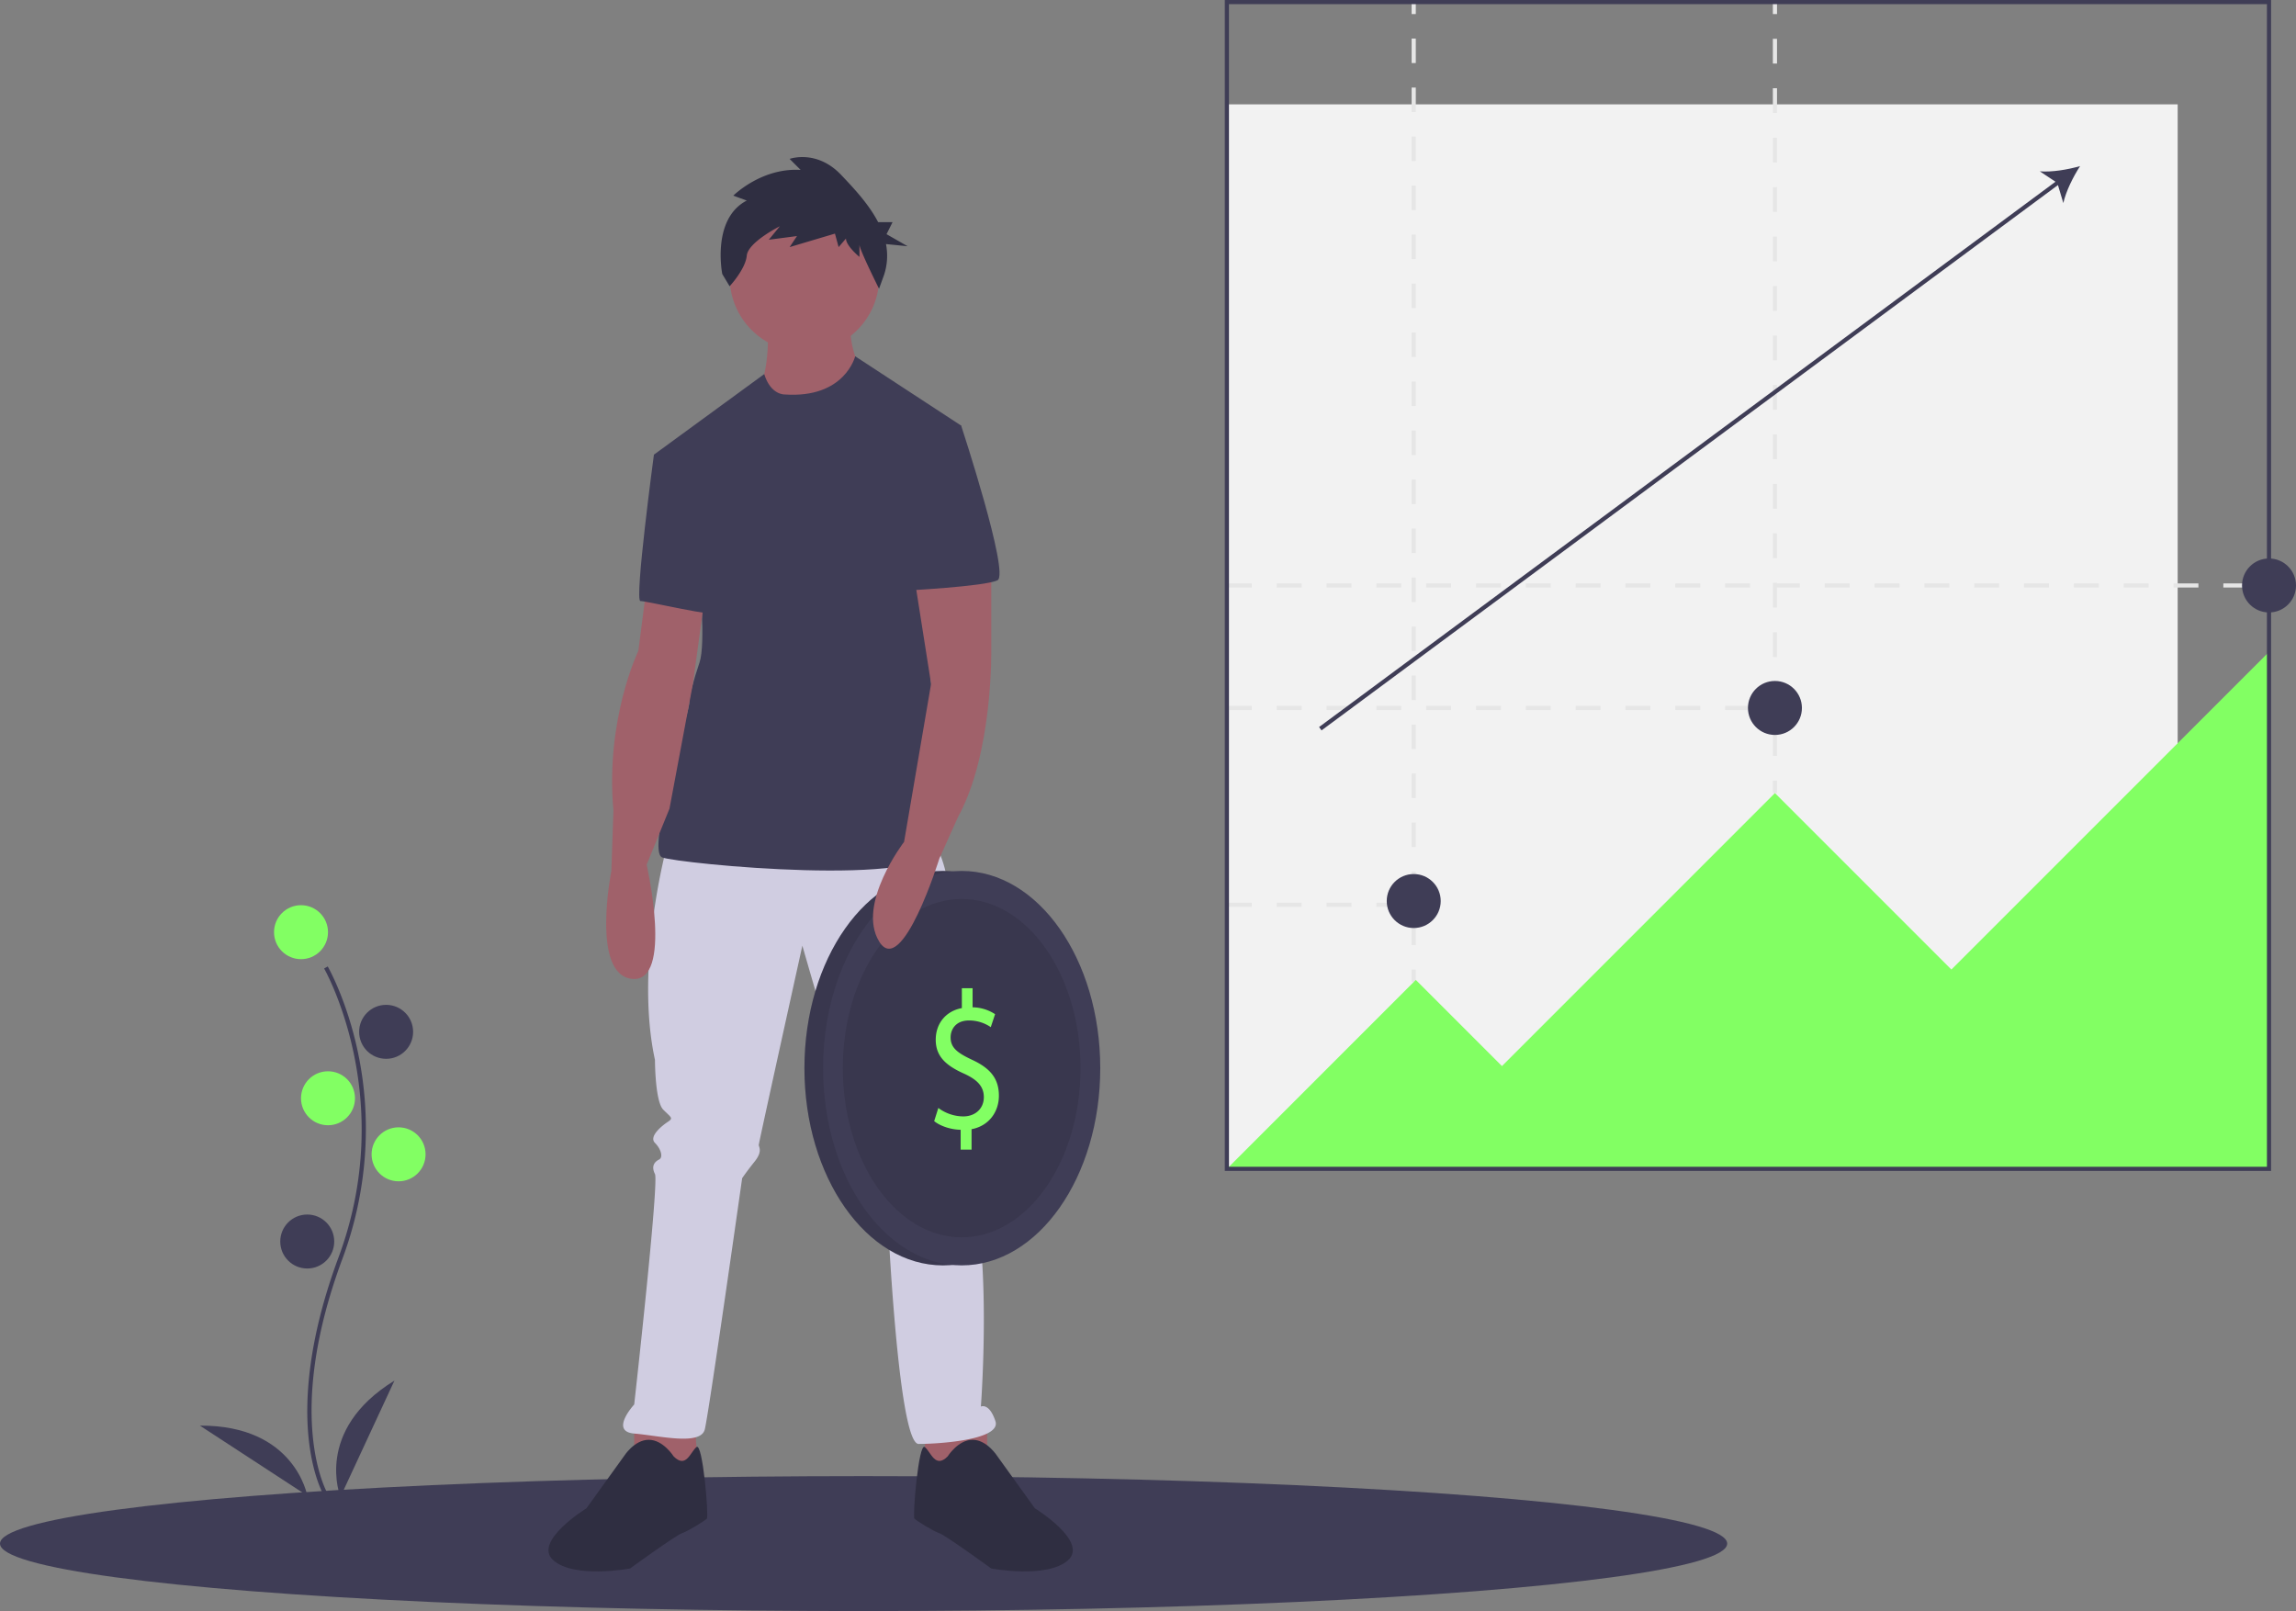 <svg xmlns="http://www.w3.org/2000/svg" id="fc5c3225-7602-4bc9-83b7-60b4757d2e45" width="1106" height="776" data-name="Layer 1" viewBox="0 0 1106 776"><rect x="0" y="0" width="1106" height="776" fill="#808080" stroke="none"/><title>invest</title><ellipse cx="416" cy="743.5" fill="#3f3d56" rx="416" ry="32.5"/><path fill="#3f3d56" d="M403.146,882.521c-.229-.375-5.641-9.41-7.517-28.172-1.721-17.213-.614-46.227,14.433-86.698,28.506-76.671-6.569-138.533-6.928-139.149l1.73-1.004c.091.156,9.142,15.929,14.488,41.044a179.061,179.061,0,0,1-7.416,99.807c-28.457,76.54-7.301,112.773-7.084,113.131Z" transform="translate(-247 -162)"/><circle cx="145" cy="449" r="13" fill="#82ff63"/><circle cx="186" cy="497" r="13" fill="#3f3d56"/><circle cx="158" cy="529" r="13" fill="#82ff63"/><circle cx="192" cy="556" r="13" fill="#82ff63"/><circle cx="148" cy="598" r="13" fill="#3f3d56"/><path fill="#3f3d56" d="M411,883s-13-32,26-56Z" transform="translate(-247 -162)"/><path fill="#3f3d56" d="M395.012,882.42s-5.916-34.029-51.709-33.738Z" transform="translate(-247 -162)"/><path fill="#a0616a" d="M617,317s1,26-5,32,30,27,30,27l21-33s-8-14-6-26Z" transform="translate(-247 -162)"/><polygon fill="#a0616a" points="305.5 683.5 305.5 708.5 336.5 710.5 334.5 683.5 305.5 683.5"/><polygon fill="#a0616a" points="475.5 683.5 475.5 708.5 444.5 710.5 446.5 683.5 475.5 683.5"/><path fill="#d0cde1" d="M568.5,568.5s-16,58-6,104c0,0,0,20,4,24s5,4,2,6-9,7-6,10,4,7,2,8-4,3-2,7-10,111-10,111-12,13,0,14,32,6,34-2,18-121,18-121,2-3,6-8,2-7,2-8,21-96,21-96,31,108,34,110,4,2,4,5-2,5,0,8a51.953,51.953,0,0,1,3,5s5,112,15,112,40-2,37-11-7-7-7-7,7-92-10-119v-22c0-2,1-3,0-5s3-121-16-128S568.5,568.5,568.5,568.5Z" transform="translate(-247 -162)"/><path fill="#2f2e41" d="M571.5,863.5s-5-8-12-8-12,8-12,8l-18,25s-26,16-16,25,37,4,37,4,22-16,25-17,11-6,12-7-2-37-5-34.5S577.5,869.5,571.5,863.5Z" transform="translate(-247 -162)"/><path fill="#2f2e41" d="M703.5,863.5s5-8,12-8,12,8,12,8l18,25s26,16,16,25-37,4-37,4-22-16-25-17-11-6-12-7,2-37,5-34.5S697.5,869.5,703.5,863.5Z" transform="translate(-247 -162)"/><circle cx="387.5" cy="133.5" r="36" fill="#a0616a"/><path fill="#3f3d56" d="M625,352s-6.728.371-9.864-9.815L562,381l22,59s3,32,0,41-5,16-5,20-21,71-13,74,130,15,133-5-10-152-10-152l21-51-51.055-33.397S654,354,625,352Z" transform="translate(-247 -162)"/><path fill="#a0616a" d="M558.5,444.5l-4,31s-16,33-12,77l-1,29s-10,50,10,52,7-55,7-55l11-27,11.26-60.062L586.5,449.5Z" transform="translate(-247 -162)"/><path fill="#3f3d56" d="M576.5,379.5,562,381s-9.5,70.5-6.5,70.5,37,8,38,6S576.5,379.5,576.5,379.5Z" transform="translate(-247 -162)"/><path fill="#2f2e41" d="M606.724,258.598l-6.49-2.36s13.569-13.569,32.448-12.389l-5.31-5.31s12.979-4.72,24.778,7.669c6.203,6.513,13.379,14.168,17.853,22.792h6.95l-2.901,5.801,10.152,5.801-10.42-1.042a29.274,29.274,0,0,1-.986,15.025l-2.36,6.49S661,282.196,661,279.836v5.9s-6.49-5.31-6.49-8.849l-3.54,4.13-1.77-6.49L627.372,281.016l3.54-5.31-13.569,1.77,5.31-6.49s-15.339,7.669-15.929,14.159c-.59,6.49-8.259,14.749-8.259,14.749l-3.54-5.9S589.615,267.447,606.724,258.598Z" transform="translate(-247 -162)"/><ellipse cx="454.25" cy="514.5" fill="#3f3d56" rx="66.75" ry="95"/><ellipse cx="454.25" cy="514.5" opacity=".1" rx="66.75" ry="95"/><ellipse cx="463.25" cy="514.5" fill="#3f3d56" rx="66.75" ry="95"/><ellipse cx="463.25" cy="514.5" opacity=".1" rx="57.25" ry="81.479"/><path fill="#82ff63" d="M709.754,715.748v-9.565c-4.835-.094-9.837-1.8-12.754-4.167l2-6.345a20.388,20.388,0,0,0,12.004,4.072c5.919,0,9.92-3.883,9.92-9.28,0-5.209-3.251-8.428-9.42-11.269-8.503-3.788-13.754-8.144-13.754-16.383,0-7.86,4.918-13.826,12.588-15.247V638h5.168v9.186a20.282,20.282,0,0,1,10.837,3.314l-2.084,6.25a18.421,18.421,0,0,0-10.503-3.22c-6.419,0-8.836,4.356-8.836,8.144,0,4.924,3.084,7.386,10.337,10.796,8.586,3.977,12.921,8.902,12.921,17.33,0,7.481-4.585,14.489-13.171,16.098v9.849Z" transform="translate(-247 -162)"/><path fill="#a0616a" d="M724.5,433.5v41s1,50-16,81l-9,20s-18,58-29,40,12-48,12-48l13.016-76.12L687.5,440.5Z" transform="translate(-247 -162)"/><path fill="#3f3d56" d="M690.5,364.5,710,367s23.5,71.5,17.5,74.5-45,5-45,5Z" transform="translate(-247 -162)"/><rect width="458" height="512.741" x="591" y="50.259" fill="#f2f2f2"/><path fill="#e6e6e6" d="M922,598.814H910v-2h12Zm-24,0H886v-2h12Zm-24,0H862v-2h12Zm-24,0H838v-2h12Z" transform="translate(-247 -162)"/><path fill="#e6e6e6" d="M1090,504h-12v-2h12Zm-24,0h-12v-2h12Zm-24,0h-12v-2h12Zm-24,0h-12v-2h12Zm-24,0H982v-2h12Zm-24,0H958v-2h12Zm-24,0H934v-2h12Zm-24,0H910v-2h12Zm-24,0H886v-2h12Zm-24,0H862v-2h12Zm-24,0H838v-2h12Z" transform="translate(-247 -162)"/><path fill="#e6e6e6" d="M1330,445h-12v-2h12Zm-24,0h-12v-2h12Zm-24,0h-12v-2h12Zm-24,0h-12v-2h12Zm-24,0h-12v-2h12Zm-24,0h-12v-2h12Zm-24,0h-12v-2h12Zm-24,0h-12v-2h12Zm-24,0h-12v-2h12Zm-24,0h-12v-2h12Zm-24,0h-12v-2h12Zm-24,0h-12v-2h12Zm-24,0h-12v-2h12Zm-24,0h-12v-2h12Zm-24,0H982v-2h12Zm-24,0H958v-2h12Zm-24,0H934v-2h12Zm-24,0H910v-2h12Zm-24,0H886v-2h12Zm-24,0H862v-2h12Zm-24,0H838v-2h12Z" transform="translate(-247 -162)"/><rect width="2" height="6" x="680" y=".776" fill="#e6e6e6"/><path fill="#e6e6e6" d="M929,617.199h-2V605.398h2Zm0-23.602h-2V581.797h2Zm0-23.602h-2v-11.8h2Zm0-23.601h-2V534.595h2Zm0-23.602h-2V510.993h2Zm0-23.602h-2v-11.8h2Zm0-23.601h-2V463.791h2Zm0-23.602h-2V440.189h2Zm0-23.602h-2v-11.8h2Zm0-23.601h-2V392.987h2Zm0-23.602h-2V369.386h2Zm0-23.601h-2V345.785h2Zm0-23.601h-2V322.184h2Zm0-23.602h-2V298.583h2Zm0-23.601h-2V274.981h2Zm0-23.601h-2V251.38h2Zm0-23.602h-2V227.779h2Zm0-23.601h-2V204.177h2Zm0-23.601h-2V180.576h2Z" transform="translate(-247 -162)"/><rect width="2" height="6" x="680" y="467" fill="#e6e6e6"/><rect width="2" height="6" x="854" y=".776" fill="#e6e6e6"/><path fill="#e6e6e6" d="M1103,526.09h-2V514.179h2Zm0-23.821h-2V490.358h2Zm0-23.821h-2V466.537h2Zm0-23.82h-2V442.716h2Zm0-23.821h-2V418.896h2Zm0-23.821h-2V395.074h2Zm0-23.821h-2V371.253h2Zm0-23.821h-2V347.433h2Zm0-23.821h-2V323.611h2Zm0-23.821h-2V299.791h2Zm0-23.821h-2V275.97h2Zm0-23.821h-2V252.149h2Zm0-23.821h-2V228.328h2Zm0-23.821h-2V204.507h2Zm0-23.821h-2V180.686h2Z" transform="translate(-247 -162)"/><rect width="2" height="6" x="854" y="376" fill="#e6e6e6"/><polygon fill="#82ff63" points="591 563 682 472 723.5 513.5 855 382 940 467 1093 314 1093 563 591 563"/><path fill="#3f3d56" d="M1341,726H837V162h504Zm-502-2h500V164H839Z" transform="translate(-247 -162)"/><circle cx="681" cy="434" r="13" fill="#3f3d56"/><circle cx="855" cy="341" r="13" fill="#3f3d56"/><circle cx="1093" cy="282" r="13" fill="#3f3d56"/><path fill="#3f3d56" d="M1249,242c-5.817,1.688-13.621,2.991-19.398,2.53l7.538,5.007L882.405,512.196l1.189,1.607,354.736-262.659,2.591,8.673C1242.166,254.157,1245.69,247.073,1249,242Z" transform="translate(-247 -162)"/></svg>
